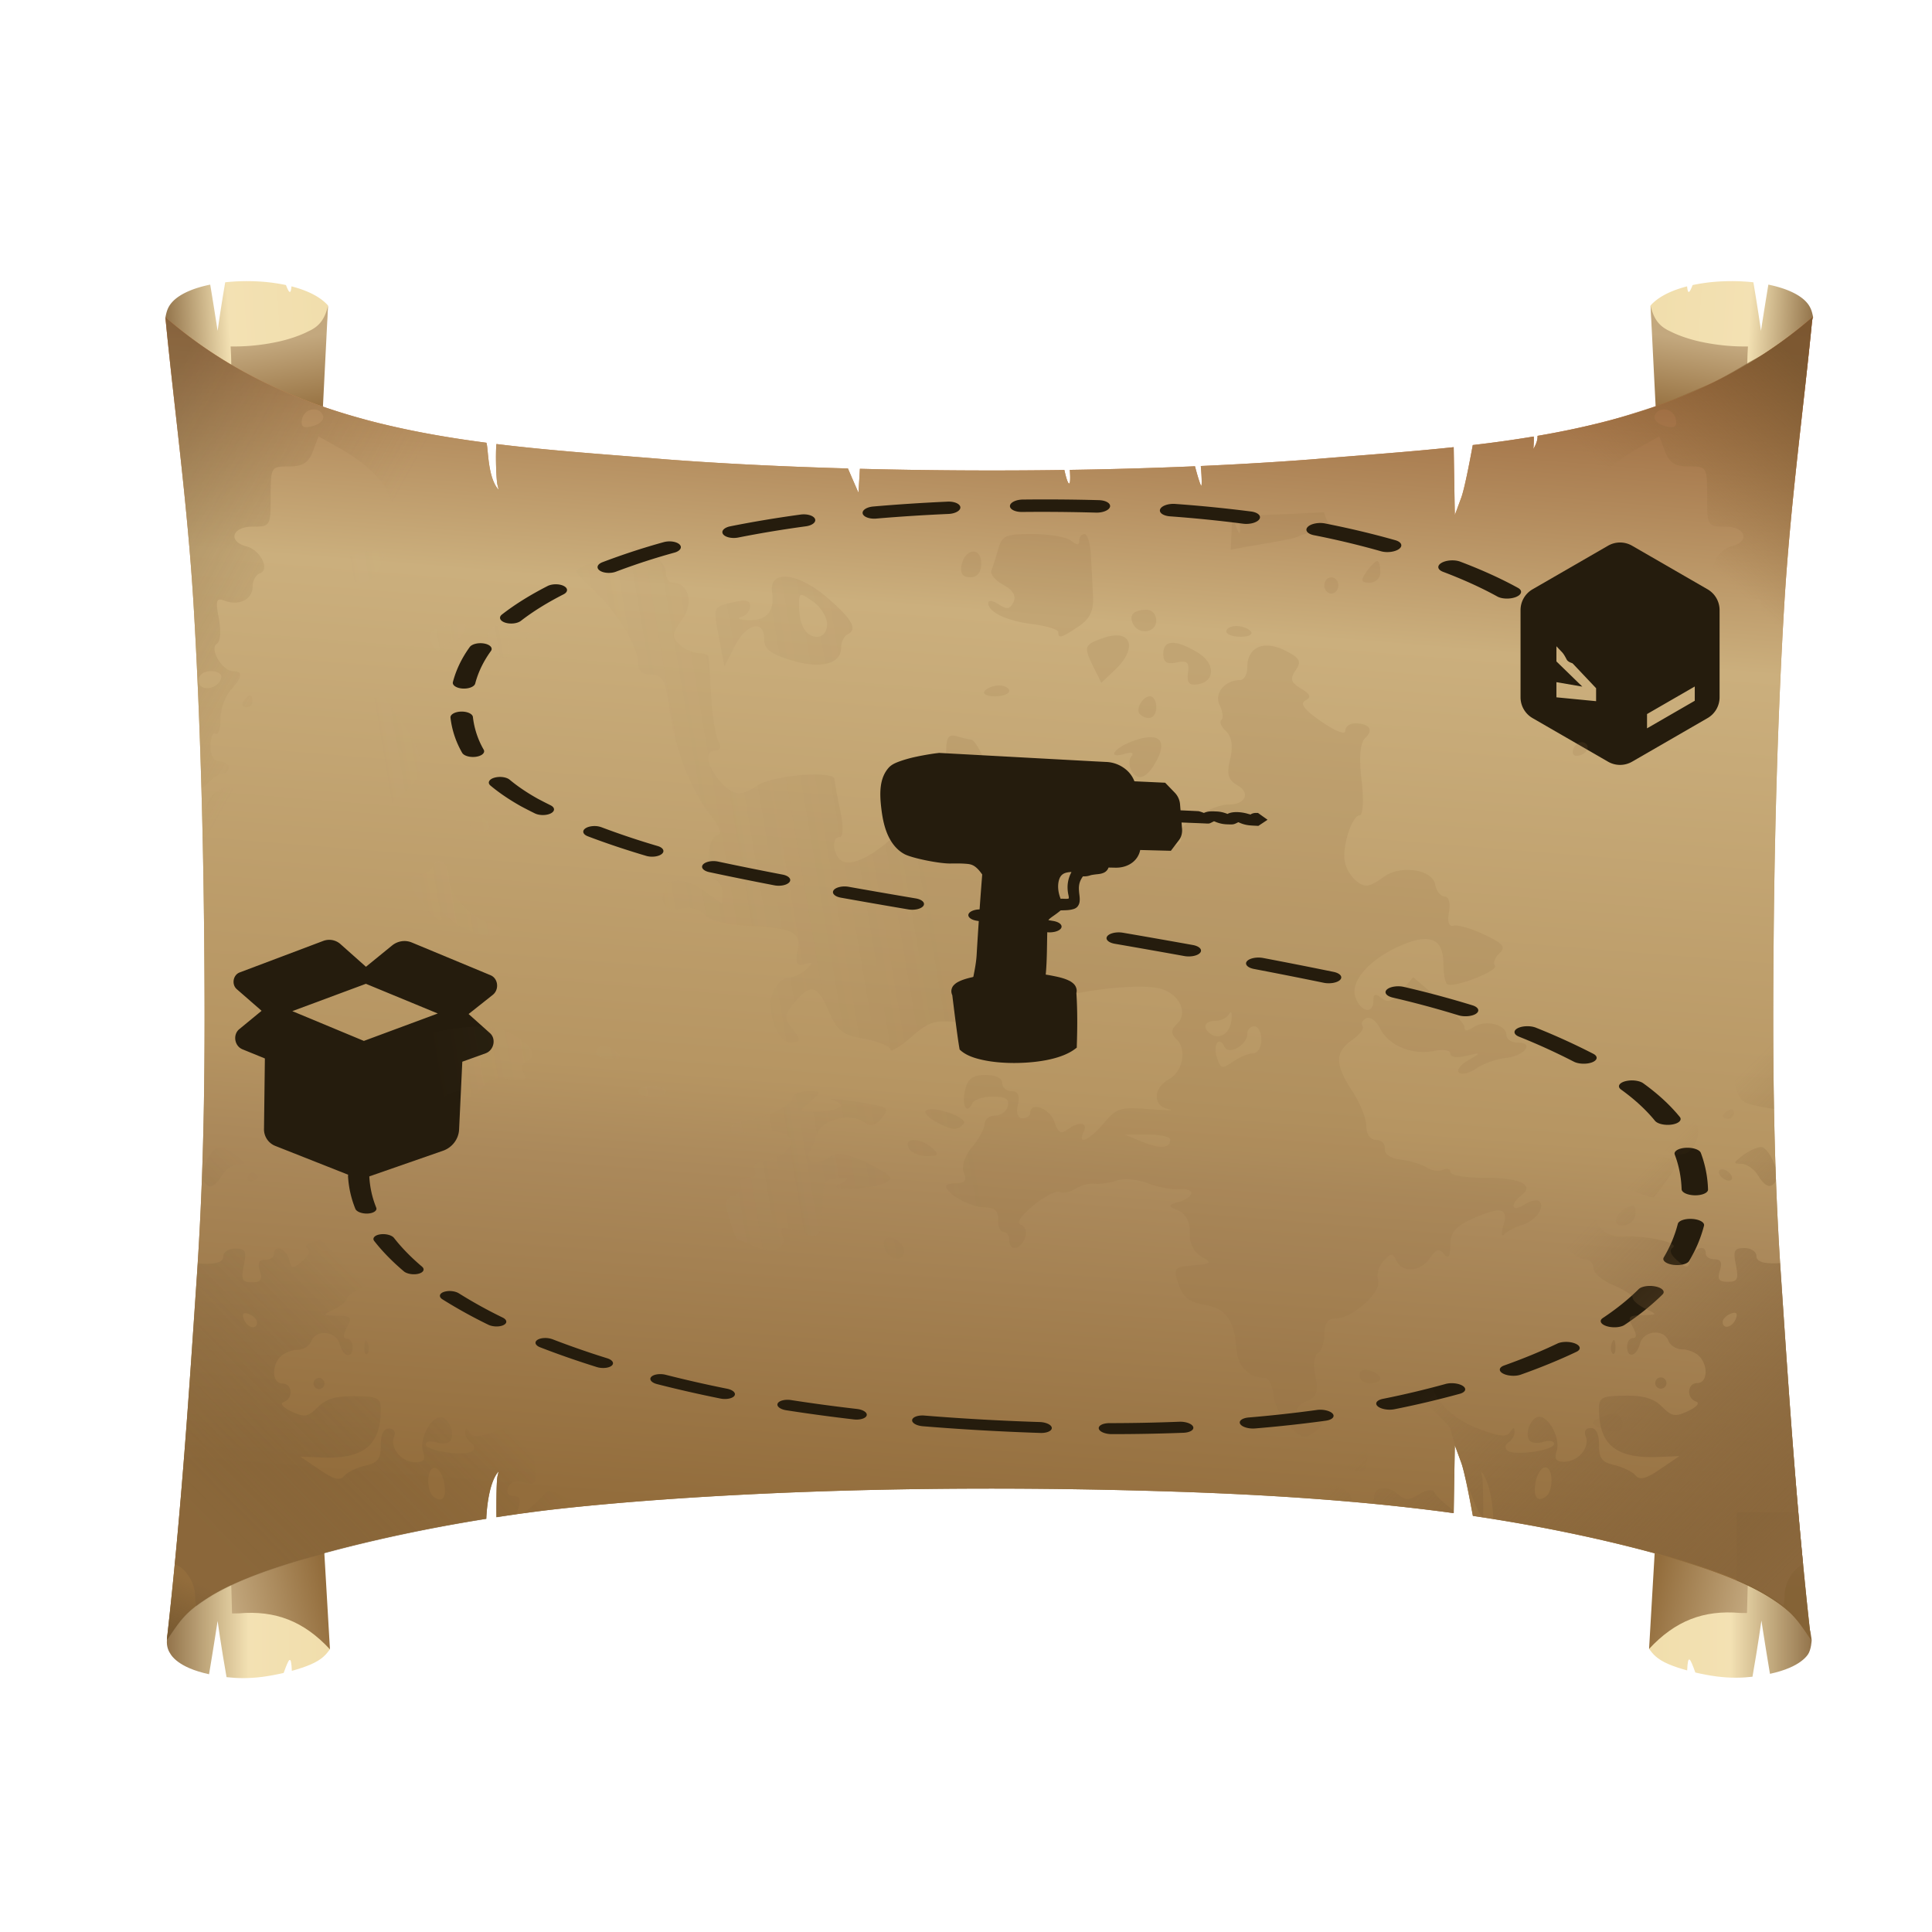 <svg xmlns="http://www.w3.org/2000/svg" xmlns:xlink="http://www.w3.org/1999/xlink" xml:space="preserve" width="256" height="256"><defs><linearGradient id="r"><stop offset="0" style="stop-color:#84451e;stop-opacity:1"/><stop offset=".172" style="stop-color:#cbaf7d;stop-opacity:1"/><stop offset=".366" style="stop-color:#b69562;stop-opacity:1"/><stop offset=".404" style="stop-color:#ab895b;stop-opacity:1"/><stop offset=".539" style="stop-color:#936d3c;stop-opacity:1"/></linearGradient><linearGradient id="k"><stop offset="0" style="stop-color:#8a673c;stop-opacity:.142"/><stop offset="1" style="stop-color:#755b2b;stop-opacity:0"/></linearGradient><linearGradient id="m"><stop offset="0" style="stop-color:#584224;stop-opacity:1"/><stop offset="1" style="stop-color:#584224;stop-opacity:0"/></linearGradient><linearGradient id="l"><stop offset="0" style="stop-color:#8a673c;stop-opacity:.142"/><stop offset="1" style="stop-color:#dac397;stop-opacity:0"/></linearGradient><linearGradient id="g"><stop offset="0" style="stop-color:#765730;stop-opacity:.786"/><stop offset="1" style="stop-color:#936d3c;stop-opacity:0"/></linearGradient><linearGradient id="j"><stop offset="0" style="stop-color:#795c37;stop-opacity:.813"/><stop offset="1" style="stop-color:#42321e;stop-opacity:0"/></linearGradient><linearGradient id="i"><stop offset="0" style="stop-color:#8a673c;stop-opacity:1"/><stop offset="1" style="stop-color:#7c5c36;stop-opacity:0"/></linearGradient><linearGradient id="h"><stop offset="0" style="stop-color:#523d22;stop-opacity:.902"/><stop offset="1" style="stop-color:#936d3c;stop-opacity:0"/></linearGradient><linearGradient id="f"><stop offset="0" style="stop-color:#936d3c;stop-opacity:.357"/><stop offset="1" style="stop-color:#936d3c;stop-opacity:0"/></linearGradient><linearGradient id="b"><stop offset="0" style="stop-color:#93744b;stop-opacity:1"/><stop offset=".5" style="stop-color:#f3e1b3;stop-opacity:1"/><stop offset="1" style="stop-color:#f1deac;stop-opacity:1"/></linearGradient><linearGradient id="a"><stop offset="0" style="stop-color:#936d3c;stop-opacity:1"/><stop offset="1" style="stop-color:#c3a87e;stop-opacity:1"/></linearGradient><linearGradient id="d"><stop offset="0" style="stop-color:#93744b;stop-opacity:1"/><stop offset=".389" style="stop-color:#f3e1b3;stop-opacity:1"/><stop offset="1" style="stop-color:#f1deac;stop-opacity:1"/></linearGradient><linearGradient id="c"><stop offset="0" style="stop-color:#c3a87e;stop-opacity:1"/><stop offset="1" style="stop-color:#936d3c;stop-opacity:1"/></linearGradient><linearGradient id="e"><stop offset="0" style="stop-color:#d17237;stop-opacity:1"/><stop offset=".202" style="stop-color:#cbaf7d;stop-opacity:1"/><stop offset=".303" style="stop-color:#bd9f71;stop-opacity:1"/><stop offset=".404" style="stop-color:#ab895b;stop-opacity:1"/><stop offset=".539" style="stop-color:#936d3c;stop-opacity:1"/></linearGradient><linearGradient xlink:href="#a" id="x" x1="38.596" x2="25.86" y1="203.04" y2="206.313" gradientTransform="matrix(.982 0 0 1.071 5.338 -7.255)" gradientUnits="userSpaceOnUse"/><linearGradient xlink:href="#b" id="w" x1="17.137" x2="39.069" y1="206.6" y2="206.6" gradientTransform="matrix(.982 0 0 1.071 5.338 -7.255)" gradientUnits="userSpaceOnUse"/><linearGradient xlink:href="#c" id="z" x1="32.292" x2="33.75" y1="48.99" y2="58.658" gradientTransform="matrix(.982 0 0 1.071 5.338 -7.255)" gradientUnits="userSpaceOnUse"/><linearGradient xlink:href="#d" id="y" x1="16.88" x2="38.813" y1="46.025" y2="44.563" gradientTransform="matrix(.982 0 0 1.071 5.338 -7.255)" gradientUnits="userSpaceOnUse"/><linearGradient xlink:href="#e" id="A" x1="142.089" x2="123.976" y1="40.394" y2="337.653" gradientUnits="userSpaceOnUse"/><linearGradient xlink:href="#b" id="s" x1="17.137" x2="39.069" y1="206.6" y2="206.6" gradientTransform="matrix(.982 0 0 1.071 5.338 -7.255)" gradientUnits="userSpaceOnUse"/><linearGradient xlink:href="#a" id="t" x1="38.596" x2="25.86" y1="203.04" y2="206.313" gradientTransform="matrix(.982 0 0 1.071 5.338 -7.255)" gradientUnits="userSpaceOnUse"/><linearGradient xlink:href="#d" id="u" x1="16.88" x2="38.813" y1="46.025" y2="44.563" gradientTransform="matrix(.982 0 0 1.071 5.338 -7.255)" gradientUnits="userSpaceOnUse"/><linearGradient xlink:href="#c" id="v" x1="32.292" x2="33.75" y1="48.99" y2="58.658" gradientTransform="matrix(.982 0 0 1.071 5.338 -7.255)" gradientUnits="userSpaceOnUse"/><linearGradient xlink:href="#f" id="H" x1="229.954" x2="239.123" y1="62.355" y2="83.536" gradientUnits="userSpaceOnUse"/><linearGradient xlink:href="#g" id="I" x1="236.772" x2="219.536" y1="51.035" y2="71.937" gradientUnits="userSpaceOnUse"/><linearGradient xlink:href="#h" id="G" x1="18.987" x2="47.472" y1="52.071" y2="69.292" gradientUnits="userSpaceOnUse"/><linearGradient xlink:href="#i" id="J" x1="233.284" x2="199.368" y1="204.237" y2="167.124" gradientUnits="userSpaceOnUse"/><linearGradient xlink:href="#j" id="D" x1="25.027" x2="49.941" y1="197.948" y2="171.15" gradientTransform="matrix(.982 0 0 1.071 5.338 -7.255)" gradientUnits="userSpaceOnUse"/><linearGradient xlink:href="#k" id="E" x1="117.568" x2="47.248" y1="91.191" y2="103.545" gradientUnits="userSpaceOnUse"/><linearGradient xlink:href="#l" id="F" x1="117.568" x2="56.904" y1="91.191" y2="99.882" gradientUnits="userSpaceOnUse"/><linearGradient xlink:href="#m" id="C" x1="22.159" x2="25.345" y1="216.96" y2="209.437" gradientUnits="userSpaceOnUse"/><linearGradient xlink:href="#r" id="B" x1="146.669" x2="123.976" y1="30.827" y2="337.653" gradientUnits="userSpaceOnUse"/></defs><path d="M26.033 205.82c-1.245 3.295-2.49 6.589-3.143 8.509-.653 1.918-.716 3.062-.716 3.062s.053 1.255.498 1.894c.444.639 1.277 1.26 2.417 1.753.752.326 1.638.595 2.611.807.678-4.029 1.133-7.056 1.133-7.056s.47 3.394 1.186 7.44c1.385.16 2.908.2 4.746-.037.9-.117 1.877-.3 2.823-.522.71-1.961.978-2.509 1.085-.277.935-.257 1.795-.543 2.462-.83 1.566-.672 2.076-1.347 2.585-2.02l-.243-1.868s-3.73-9.903-6.015-10.06z" style="fill:url(#s);fill-rule:evenodd;stroke:none;stroke-width:1.775;stroke-dasharray:none;stroke-opacity:1" transform="matrix(-1 0 0 1 262.23 -.054)"/><path d="m30.662 210.707.08 3.075c.044.005.086.01.899-.004 4.854-.423 8.617 1.04 12.078 4.766l-.929-15.937-12.866 2.214.602 4.392c.12.879.12.879.137 1.495z" style="fill:url(#t);fill-rule:evenodd;stroke-width:1.775;stroke-dasharray:none" transform="matrix(-1 0 0 1 262.23 -.054)"/><path d="M33.907 37.277a27 27 0 0 0-4.063.128c-.617 3.587-1.01 6.435-1.01 6.435s-.388-2.57-.979-6.126c-2.24.458-4.102 1.25-5.078 2.359-.594.675-.726 1.328-.857 1.98.233.815.466 1.63 3.888 3.89 3.423 2.26 10.036 5.964 13.511 5.296 3.476-.668 3.812-5.71 4.15-10.751-1.022-1.17-2.772-2.012-4.845-2.544-.108 1.12-.318.895-.734-.173a24 24 0 0 0-3.983-.494" style="fill:url(#u);fill-rule:evenodd;stroke:none;stroke-width:1.775;stroke-dasharray:none;stroke-opacity:1" transform="matrix(-1 0 0 1 262.172 0)"/><path d="M30.638 48.97c.017-1.418-.032-2.24-.08-3.059.762 0 1.525 0 2.612-.089a30.454 33.213 0 0 0 3.89-.591c1.393-.325 2.764-.793 3.798-1.329 1.565-.692 2.21-1.752 2.61-3.414l-.678 13.406c-.941 4.906-1.881 9.812-3.938 9.898s-5.229-4.645-6.773-8.018-1.459-5.388-1.441-6.805" style="fill:url(#v);fill-opacity:1;fill-rule:evenodd;stroke:none;stroke-width:1.775;stroke-dasharray:none;stroke-opacity:1" transform="matrix(-1 0 0 1 262.172 0)"/><path d="M26.033 205.82c-1.245 3.295-2.493 6.588-3.143 8.509-.65 1.92-.736 2.448-.773 3.007-.06.9.22 1.467.555 1.95.444.638 1.277 1.26 2.417 1.752.752.326 1.638.595 2.611.807.678-4.029 1.133-7.056 1.133-7.056s.47 3.394 1.186 7.44c1.385.16 2.908.2 4.746-.037.9-.117 1.877-.3 2.823-.522.71-1.961.978-2.509 1.085-.277.935-.257 1.795-.543 2.462-.83 1.566-.672 2.076-1.347 2.585-2.02l-.243-1.868s-3.73-9.903-6.015-10.06z" style="fill:url(#w);fill-rule:evenodd;stroke:none;stroke-width:1.775;stroke-dasharray:none;stroke-opacity:1"/><path d="m30.662 210.707.08 3.075c.044.005.086.01.899-.004 4.854-.423 8.617 1.04 12.078 4.766l-.929-15.937-12.866 2.214.602 4.392c.12.879.12.879.137 1.495z" style="fill:url(#x);fill-rule:evenodd;stroke-width:1.775;stroke-dasharray:none"/><path d="M33.907 37.277a27 27 0 0 0-4.063.128c-.617 3.587-1.01 6.435-1.01 6.435s-.388-2.57-.979-6.126c-2.24.458-4.102 1.25-5.078 2.359-.594.675-.726 1.328-.857 1.98.233.815.466 1.63 3.888 3.89 3.423 2.26 10.036 5.964 13.511 5.296 3.476-.668 3.812-5.71 4.15-10.751-1.022-1.17-2.772-2.012-4.845-2.544-.108 1.12-.318.895-.734-.173a24 24 0 0 0-3.983-.494" style="fill:url(#y);fill-rule:evenodd;stroke:none;stroke-width:1.775;stroke-dasharray:none;stroke-opacity:1"/><path d="M30.638 48.97c.017-1.418-.032-2.24-.08-3.059.762 0 1.525 0 2.612-.089a30.454 33.213 0 0 0 3.89-.591c1.393-.325 2.764-.793 3.798-1.329 1.565-.692 2.21-1.752 2.61-3.414l-.678 13.406c-.941 4.906-1.881 9.812-3.938 9.898s-5.229-4.645-6.773-8.018-1.459-5.388-1.441-6.805" style="fill:url(#z);fill-opacity:1;fill-rule:evenodd;stroke:none;stroke-width:1.775;stroke-dasharray:none;stroke-opacity:1"/><g style="stroke-width:1.731;stroke-dasharray:none"><path d="M16.88 46.025c1.202 11.402 3.007 23.137 3.83 35.963.825 12.827 1.27 27.078 1.404 40.795s.094 27.133-.974 41.696c-1.07 14.564-2.1 29.208-4.06 45.15 1.692-2.225 2.318-3.388 5.88-5.392 3.564-2.004 8.996-3.784 16.345-5.565 5.833-1.415 12.872-2.828 20.873-3.996 0 0 .124-4.28 1.652-5.85 0 0-.02.202-.119.523-.214.697-.159 5.13-.159 5.13q2.469-.348 5.052-.66c5.778-.698 37.23-3.973 86.586-2.496 13.406.401 25.522 1.205 36.212 2.496q.662.08 1.316.162c.048-2.747.101-5.76.12-6.696l.033-1.704.861 2.142c.392.975 1.022 3.844 1.573 6.597 9.049 1.232 16.955 2.79 23.394 4.352 7.349 1.78 12.783 3.561 16.346 5.565s4.187 3.168 5.879 5.395c-1.959-15.944-2.99-30.588-4.06-45.15-1.069-14.565-1.108-27.98-.974-41.699.133-13.717.58-27.968 1.404-40.795.824-12.826 2.627-24.56 3.829-35.963-10.829 8.653-23.704 12.57-37.098 14.674.06.75-.555 1.611-.555 1.611s.111-1.168.042-1.531a183 183 0 0 1-8.221 1.057c-.551 2.753-1.167 5.546-1.559 6.521l-.86 2.142-.035-1.704c-.018-.936-.071-3.95-.119-6.696-6.4.621-12.822 1.02-19.106 1.504-4.862.343-9.896.616-15.018.826l.05.585c.084.999.09 1.782.02 1.852l-.002.002h-.002l-.004.002h-.008l-.002-.002h-.002l-.002-.002-.002-.002c-.094-.075-.407-.951-.698-1.947l-.133-.456c-5.571.221-11.24.367-16.89.447l.022.314c.126 1.897-.233 1.818-.721-.157l-.036-.146h-.002c-9.43.123-18.8.062-27.587-.146-.06.974-.128 1.967-.195 2.959-.48-1.006-.962-2.013-1.42-2.999-9.055-.235-17.446-.626-24.589-1.13-7.506-.578-15.21-1.034-22.84-1.894-.131 1.042-.054 4.432.16 5.13.098.321.12.523.12.523-1.53-1.57-1.36-5.285-1.643-5.812-15.598-1.862-30.813-5.54-43.307-15.525Z" style="opacity:1;fill:url(#A);fill-opacity:1;fill-rule:evenodd;stroke-width:1.731;stroke-dasharray:none" transform="matrix(.982 0 0 1.071 5.338 -7.255)"/><path d="M16.88 46.025c1.202 11.402 3.007 23.137 3.83 35.963.825 12.827 1.27 27.078 1.404 40.795s.094 27.133-.974 41.696c-1.07 14.564-2.1 29.208-4.06 45.15 1.692-2.225 2.318-3.388 5.88-5.392 3.564-2.004 8.996-3.784 16.345-5.565 5.833-1.415 12.872-2.828 20.873-3.996 0 0 .124-4.28 1.652-5.85 0 0-.02.202-.119.523-.214.697-.159 5.13-.159 5.13q2.469-.348 5.052-.66c5.778-.698 37.23-3.973 86.586-2.496 13.406.401 25.522 1.205 36.212 2.496q.662.08 1.316.162c.048-2.747.101-5.76.12-6.696l.033-1.704.861 2.142c.392.975 1.022 3.844 1.573 6.597 9.049 1.232 16.955 2.79 23.394 4.352 7.349 1.78 12.783 3.561 16.346 5.565s4.187 3.168 5.879 5.395c-1.959-15.944-2.99-30.588-4.06-45.15-1.069-14.565-1.108-27.98-.974-41.699.133-13.717.58-27.968 1.404-40.795.824-12.826 2.627-24.56 3.829-35.963-10.829 8.653-23.704 12.57-37.098 14.674.06.75-.555 1.611-.555 1.611s.111-1.168.042-1.531a183 183 0 0 1-8.221 1.057c-.551 2.753-1.167 5.546-1.559 6.521l-.86 2.142-.035-1.704c-.018-.936-.071-3.95-.119-6.696-6.4.621-12.822 1.02-19.106 1.504-4.862.343-9.896.616-15.018.826l.05.585c.084.999.09 1.782.02 1.852l-.002.002h-.002l-.004.002h-.008l-.002-.002h-.002l-.002-.002-.002-.002c-.094-.075-.407-.951-.698-1.947l-.133-.456c-5.571.221-11.24.367-16.89.447l.022.314c.126 1.897-.233 1.818-.721-.157l-.036-.146h-.002c-9.43.123-18.8.062-27.587-.146-.06.974-.128 1.967-.195 2.959-.48-1.006-.962-2.013-1.42-2.999-9.055-.235-17.446-.626-24.589-1.13-7.506-.578-15.21-1.034-22.84-1.894-.131 1.042-.054 4.432.16 5.13.098.321.12.523.12.523-1.53-1.57-1.36-5.285-1.643-5.812-15.598-1.862-30.813-5.54-43.307-15.525Z" style="opacity:1;fill:url(#B);fill-opacity:1;fill-rule:evenodd;stroke-width:1.731;stroke-dasharray:none" transform="matrix(.982 0 0 1.071 5.338 -7.255)"/></g><path d="M-43.05 237.483c-1.504 0-2.98.397-4.28 1.147l-26.889 15.523a8.57 8.57 0 0 0-4.281 7.42v31.042a8.57 8.57 0 0 0 4.281 7.417l26.888 15.526a8.58 8.58 0 0 0 8.566 0l26.882-15.526a8.57 8.57 0 0 0 4.284-7.417v-31.042a8.56 8.56 0 0 0-4.284-7.42l-26.882-15.52a8.6 8.6 0 0 0-4.284-1.15m-22.67 36.96 14.134 14.947v4.615l-14.133-1.373v-5.4l9.229 1.588-9.23-8.976zm49.279 14.33v5.085l-17.003 9.82v-5.089z" style="fill:#251c0d;fill-opacity:1" transform="translate(230.681 -16.46)scale(.372)"/><path d="m158.61 148.005 8.49-3.248 8.491 3.25v5.447h-16.98z" style="fill:none;fill-opacity:1;stroke-width:.041"/><g style="stroke-miterlimit:0"><path fill="none" d="M-815.11 230.18A241.43 241.43 0 0 1-649.513 95.579c73.109-16.713 142.82-3.688 200.621 44.096" style="baseline-shift:baseline;display:inline;overflow:visible;vector-effect:none;fill-opacity:0;stop-color:#000;stop-opacity:1" transform="matrix(.012 -.018 .015 .012 172.467 125.102)"/></g><path fill="none" d="M167.94 143.897c1.03 1.128 1.457 2.682 1.336 4.322a5.306 4.497 88.062 0 1-2.06 3.984" style="baseline-shift:baseline;display:inline;overflow:visible;vector-effect:none;fill-opacity:0;stroke-width:.02;stroke-miterlimit:0;stop-color:#000"/><path d="M23.168 207.275a735 735 0 0 1-1.05 10.06c1.661-2.384 2.276-3.63 5.777-5.776v-1.27c-.915-2.06-2.994-2.293-4.727-3.014" style="fill:url(#C);fill-opacity:.482;fill-rule:evenodd;stroke:none;stroke-width:2;stroke-linecap:round;stroke-linejoin:bevel;stroke-miterlimit:7;stroke-opacity:1"/><path d="M30.164 129.225c-.494.84-.91 1.987-1.102 3.228-.437 2.847-1.056 4.472-1.95 5.033-.01 3.17-.04 6.343-.098 9.541 1.894-.27 3.573-.63 4.06-.89 1.495-.8 1.826-4.104.54-5.39-.568-.568-.876-1.503-.684-2.077.238-.716-.037-.897-.873-.576-.871.334-1.22.054-1.22-.977 0-.897.378-1.297.995-1.06.731.28.928-.269.746-2.075-.136-1.35-.039-1.996.215-1.437.39.858.562.858 1.105 0 .504-.795.646-.732.655.289.008.944.617 1.303 2.203 1.303 2.648 0 3.714-1.38 2.021-2.617-.677-.496-1.232-1.302-1.232-1.793 0-.251-.086-.426-.227-.502h-.384a1 1 0 0 0-.133.068c-.238.147-.415.104-.535-.068zm10.97 1.185c-.614 0-1.116.336-1.116.746s.502.746 1.117.746 1.117-.336 1.117-.746-.502-.746-1.117-.746m-2.98 4.473c-.663 0-1 .334-.746.744s.59.746.746.746.491-.336.744-.746c.254-.41-.08-.744-.744-.744m6.06 4.031c-.172.007-.143.413.075 1.246.264 1.008.601 1.345.787.787.18-.537-.03-1.332-.463-1.765q-.272-.273-.398-.268m2.28 4.924c-.533.008-.441.298.23.732 1.432.926 1.69.926 1.118 0-.254-.41-.86-.738-1.348-.732m-13.58 3.217c-.209.01-.35.173-.35.453 0 .434.335.789.745.789s.746-.147.746-.328-.337-.536-.746-.79a.75.75 0 0 0-.395-.124m6.068 1.193c-1.345-.022-2.273 1.4-1.224 3.36.656 1.225 1.38 1.583 2.695 1.331 2.008-.383 2.238-1.393.762-3.337-.71-.934-1.528-1.342-2.233-1.354m13.668 1.594c-.51.015-.709.554-.709 1.683 0 1.352.373 1.706 1.676 1.588 1.734-.157 1.915-1.73.315-2.748-.556-.353-.975-.533-1.282-.523m-23.644 2.205c-1.083-.027-2.63 3.476-1.992 4.51.655 1.06 1.382.817 2.396-.807.512-.82 1.496-1.49 2.186-1.49 1.087 0 1.061-.145-.194-1.094-.795-.602-1.874-1.106-2.396-1.12m14.219 1.224q-.42.002-.973.084c-2.657.39-2.667.44-.693 3.211.847 1.19 1.6 2.16 1.675 2.155 1.27-.105 6.1-2.255 6.1-2.715 0-.346-1.092-.733-2.424-.861-1.332-.129-2.422-.658-2.422-1.176 0-.467-.427-.701-1.263-.697m-9.082 1.733c-.41 0-.952.336-1.206.746-.253.41-.124.746.286.746s.951-.336 1.205-.746c.253-.41.124-.746-.285-.746m25.295 2.236c-.386 0-.91.335-1.163.744-.253.41.063.746.702.746s1.162-.336 1.162-.746-.316-.744-.702-.744m-8.03.78c-.57-.015-.917.407-.615 1.359.815 2.567-.856 4.694-3.564 4.535-3.05-.178-7.57.842-6.543 1.477.5.308.273.93-.616 1.691-1.304 1.117-1.432 1.1-1.777-.22-.383-1.464-2.002-2.012-2.002-.678 0 .41-.525.744-1.168.744-.829 0-1.031.432-.695 1.49.367 1.158.134 1.492-1.05 1.492-1.293 0-1.453-.336-1.073-2.236.384-1.923.225-2.236-1.137-2.236-.871 0-1.584.47-1.584 1.044 0 .71-.834 1.021-2.61.971a11 11 0 0 1-.767-.049q-.049.778-.102 1.559c-.841 12.493-1.657 25.04-2.937 38.312 1.416.465 2.69 2.408 2.69 4.32q.002.625.144 1.241a23 23 0 0 1 1.893-1.277c3.5-2.147 8.837-4.055 16.056-5.963 5.73-1.516 12.645-3.03 20.506-4.282 0 0 .122-4.585 1.623-6.267 0 0-.02.216-.117.56-.21.748-.156 5.497-.156 5.497a235 235 0 0 1 2.6-.383l.253-.815c.385-1.237.222-1.677-.623-1.677-.709 0-.981-.423-.717-1.112.282-.734 1.006-.967 2.127-.685 1.631.409 1.684.278 1.313-3.174-.213-1.98-.485-3.715-.606-3.856v-.002l-.002-.002v-.002c-.068-.182 1.435-1.717 3.387-3.45 2.465-2.19 3.365-3.445 2.842-3.968s-.247-1.314.873-2.503c2.224-2.362 3.27-4.348 2.289-4.348-.424 0-.774.286-.774.635 0 .903-4.336 5.326-5.222 5.326-.406 0-.74.587-.742 1.304-.009 2.704-2.588 5.554-6.297 6.958-2.845 1.077-3.825 1.187-4.274.48-.434-.685-.585-.692-.593-.03-.007.489.353 1.114.798 1.39s.53.754.186 1.064c-.852.77-6.213.023-6.213-.865 0-.393.643-.51 1.428-.26s1.626.136 1.867-.254c.61-.988-.295-3.08-1.332-3.08-1.335 0-2.83 2.912-2.32 4.517.346 1.091.102 1.446-.993 1.446-1.83 0-3.423-1.865-2.855-3.344.265-.69.009-1.129-.662-1.129-.718 0-1.094.766-1.094 2.223 0 1.811-.38 2.309-2.05 2.697-1.128.262-2.386.876-2.796 1.363-.562.67-1.364.464-3.273-.834l-2.533-1.72 2.904.111c5.509.21 7.748-1.633 7.748-6.379 0-1.511-.373-1.702-3.42-1.748-2.486-.038-3.832.362-4.928 1.457-1.311 1.312-1.759 1.386-3.472.58-1.15-.54-1.58-1.065-1.035-1.262 1.313-.475 1.161-2.449-.188-2.449-1.337 0-1.481-2.32-.223-3.578.492-.492 1.51-.893 2.26-.893s1.557-.504 1.793-1.119c.632-1.645 3.321-1.38 3.78.373.454 1.737 1.707 2.01 1.707.371 0-.614-.348-1.117-.772-1.117-.523 0-.513-.48.027-1.49.708-1.321.561-1.496-1.279-1.54-2.032-.05-2.04-.067-.398-.858.922-.445 1.677-1.09 1.677-1.432s1.173-1.112 2.608-1.71c1.434-.6 2.607-1.611 2.607-2.247s.491-1.156 1.09-1.156c1.32 0 4.127-2.882 4.127-4.239 0-.537-.424-.978-.941-.978-.518 0-1.272-.752-1.676-1.672-.555-1.26-1.654-2.001-2.387-2.02m-5.297 1.798a.43.43 0 0 0-.336.11c-.241.241-.26.91-.039 1.484.436 1.135 2.479 1.457 2.479.39 0-.784-1.362-1.953-2.104-1.984m36.758 4.875c-.787 0-1.084.717-1.006 2.422l.112 2.422.35-2.236c.307-1.973.419-2.06.952-.744.575 1.415.609 1.405.659-.188.031-1.017-.389-1.676-1.067-1.676m-6.103.051c-.898-.029-1.84.284-2.094.694-.545.881.183.881 2.234 0 1.437-.618 1.434-.644-.14-.694m16.91 2.184a.75.75 0 0 0-.746.746.746.746 0 1 0 .746-.746m-2.049.916c-.075.04-.094.511-.123 1.383-.035 1.058.158 2.148.432 2.421.865.866.966.12.289-2.148-.328-1.096-.495-1.637-.586-1.656h-.01zm-9.477 5.047c-.185.02-.526.347-.771.744-.253.41-.106.746.328.746s.79-.336.79-.746-.148-.744-.329-.744zm4.631.011c-.725-.006-1.304.54-1.304 1.23 0 .684.253.938.56.567a9 9 0 0 1 1.305-1.23c.425-.318.184-.56-.56-.567m-54.287 1.108q.184.001.48.115c.595.228 1.08.716 1.08 1.082 0 1.071-1.293.763-1.745-.416q-.285-.744.136-.78zm15.975 3.61c-.104.01-.174.283-.196.798-.032.786.143 1.226.391.978.248-.247.276-.891.06-1.43-.096-.24-.184-.355-.255-.347m-6.217 4.958a.747.747 0 0 0 0 1.492c.41 0 .746-.336.746-.746a.75.75 0 0 0-.746-.746m58.412 0-.002.002c-.154.026-.28.853-.28 1.861 0 1.025.288 1.864.641 1.864s.483-.839.287-1.864c-.195-1.024-.485-1.863-.642-1.863h-.002zm-20.922.33-.05.002c-.13.007-.303.05-.51.13-.636.243-1.157.574-1.157.735 0 .604 1.42.265 1.858-.443.168-.272.104-.42-.14-.424m9.418.416c-.434 0-.581.336-.328.746s.608.744.79.744c.18 0 .327-.334.327-.744s-.355-.746-.789-.746m-5.336 4.56-2.445.087 2.234.476c1.718.365 2.29.934 2.467 2.461.202 1.742.018 1.934-1.49 1.565-.947-.232-2.118-.731-2.604-1.11-.641-.5-.864-.049-.816 1.65.056 1.987.3 2.28 1.627 1.956.859-.21 3.323-.612 5.474-.893 2.152-.28 3.915-.85 3.915-1.264 0-1.04-2.35-2.728-3.834-2.757-.674-.013-1.419-.526-1.655-1.141-.271-.708-1.324-1.085-2.873-1.03m18.057.071c-.54.025-.754 1.178-.754 3.94 0 3.047.26 4.136.932 3.912.574-.192.933-1.693.933-3.912 0-2.22-.36-3.723-.933-3.915a.5.5 0 0 0-.178-.025m-17.194 2.076c-.434 0-.58.334-.328.744.254.41.609.746.79.746.18 0 .328-.336.328-.746s-.355-.744-.79-.744m11.399 2.541c-1.08-.032-2.258.46-2.656 1.498-.199.518-.063 1.413.302 1.99 1.276 2.016.71 2.584-2.293 2.297-1.64-.156-2.98-.605-2.98-.998 0-.392-1.087-.61-2.416-.482-2.007.194-3.004 1.253-2.68 2.24 4.382-.36 9.78-.734 16.12-1.047-.03-.667.131-1.456.404-1.89.374-.597.166-.932-.578-.932-.64 0-1.163-.466-1.163-1.037 0-1.05-.98-1.607-2.06-1.639m-38.516 1.932c.497 0 1.066.846 1.264 1.88.382 2.001-.173 2.822-1.34 1.983-1.041-.748-.98-3.863.076-3.863m58.266.937c-1.404.933-1.552 1.1-.629 2.063l.629-.014zm-36.867 1.827c-.566 0-1.23.239-1.805.738-1.032.897-1.49.91-2.816.088-1.026-.636-1.774-.719-2.121-.237-.295.41-1.336 1.415-2.313 2.235l-.596.5q.72-.1 1.452-.196c1.525-.2 4.873-.601 9.894-1.048-.254-.315-.404-.64-.404-.952 0-.735-.564-1.129-1.291-1.128" style="fill:url(#D);fill-opacity:.405;fill-rule:evenodd;stroke-width:1.775;stroke-dasharray:none"/><path d="M46.105 121.963a2.7 2.7 0 0 0-1.062.165l-13.192 4.976-.002.002c-1.03.398-1.285 1.879-.452 2.62l.002.002 3.918 3.416-3.514 2.89c-1.052.863-.765 2.662.501 3.176l3.53 1.442-.138 11.147a2.81 2.81 0 0 0 1.785 2.634l12.845 5.08h.004c.215.085.437.114.654.098q.195.003.39-.062h.005l12.515-4.355c1.454-.505 2.467-1.84 2.54-3.346l.506-10.685 3.66-1.319c1.318-.47 1.717-2.276.699-3.183l-3.368-3.011 3.8-3.011c1.063-.839.868-2.602-.348-3.105l-12.402-5.155v.004a2.97 2.97 0 0 0-1.608-.197 3.1 3.1 0 0 0-1.498.669v-.004l-4.115 3.355-4.024-3.579v-.002a2.66 2.66 0 0 0-1.631-.662m5.645 6.926 11.325 4.678-9.752 3.62-1.89.7-11.276-4.691z" style="baseline-shift:baseline;display:inline;overflow:visible;vector-effect:none;fill:#251c0d;fill-opacity:1;stroke:none;stroke-width:1.512;stroke-opacity:1;stop-color:#000" transform="translate(4.961 21.963)scale(.841)"/><g style="fill:url(#E);fill-opacity:1;stroke-width:1.731;stroke-dasharray:none"><path d="M166.469 63.936c-3.24.193-6.538.356-9.875.493l.05.585c.245 2.89-.11 1.83-.702-.097l-.133-.456-.176 4.64c2.01-.528 7.059-1.364 7.87-1.858.81-.493 2.274-.708 3.25-.477 1.635.386 1.68.31.557-.945q-.604-.674-.841-1.885m-33.842 2.99c-3.134 0-3.527.203-3.968 2.05-.27 1.126-.626 2.459-.793 2.96s.46 1.402 1.393 2.001c1.096.704 1.513 1.533 1.175 2.34-.424 1.014-.75 1.077-1.731.33-.68-.517-1.209-.596-1.209-.177 0 1.26 2.152 2.469 5.209 2.924 1.604.238 2.916.725 2.916 1.08 0 .935.35.82 2.364-.781 1.332-1.06 1.767-2.173 1.674-4.284-.069-1.57-.184-4.111-.254-5.648s-.4-2.795-.736-2.795-.61.403-.61.895c0 .696-.216.696-.974 0-.537-.492-2.542-.895-4.456-.895m-46 1.645a.55.55 0 0 0-.353.138c-.32.293-.054.833.59 1.198.645.365.919.897.607 1.183-.311.286-1.084.127-1.716-.354-1.012-.77-3.896-.226-6.101 1.152-.167.105.71 1.295 1.952 2.644 2.704 2.937 5.216 7.773 5.24 10.09.013 1.145.508 1.677 1.564 1.677 1.296 0 1.633.75 2.087 4.656.65 5.595 2.46 11.187 4.752 14.668 1.173 1.784 1.39 2.65.713 2.857-1.169.357-1.318 6.133-.159 6.133.447 0 .812.73.812 1.62v1.62l-1.881-1.62c-2.27-1.955-4.296-2.09-4.798-.317-.59 2.089.128 3.04 1.965 2.6 1.076-.258 2.083.061 2.721.862.661.828 2.438 1.36 5.104 1.53 5.238.332 6.063.845 5.636 3.51-.27 1.69-.08 2.085.85 1.758.987-.348 1.017-.221.17.715-.565.624-1.499 1.133-2.077 1.133-.579 0-1.376.89-1.772 1.978-.85 2.341.476 6.963 2 6.963 1.267 0 1.277-.387.062-2.172-.768-1.127-.683-1.792.425-3.343 1.907-2.669 2.653-2.44 3.982 1.218.985 2.708 1.568 3.243 4.132 3.799 1.641.356 2.984 1.01 2.984 1.453s1.082-.309 2.406-1.668c2.176-2.236 2.726-2.431 5.757-2.058 3.422.42 5.987-.279 9.871-2.691 2.584-1.605 10.873-2.804 13.384-1.936 2.171.75 3.183 3.37 1.865 4.827-.704.778-.734 1.353-.105 2.047 1.287 1.423.827 4.479-.843 5.595-1.863 1.245-1.884 3.658-.036 4.107q.24.06.264.095v.002l.002.002v.006h-.002l-.002.002v.002l-.002.002-.002.002c-.09.064-1.023.026-2.493-.113-3.37-.319-3.784-.166-5.282 1.944-1.693 2.383-3.135 3.112-2.324 1.174.552-1.32-.612-1.48-1.937-.265-.698.64-1.066.362-1.471-1.117-.506-1.848-2.801-2.852-2.801-1.225 0 .41-.408.743-.907.743-.53 0-.745-.775-.519-1.863.26-1.249.024-1.863-.717-1.863a1.114 1.114 0 0 1-1.106-1.117c0-.681-.756-1.118-1.936-1.118-1.467 0-2.041.499-2.366 2.051-.443 2.112.18 3.517.825 1.861.2-.512 1.273-.931 2.386-.931 1.49 0 1.949.345 1.747 1.305-.15.717-.815 1.304-1.479 1.305s-1.215.529-1.223 1.17c-.007.643-.667 2.081-1.465 3.198-.843 1.18-1.24 2.641-.946 3.488.354 1.022.122 1.456-.772 1.456-.7 0-1.272.193-1.272.427 0 1.014 2.817 2.88 4.384 2.902 1.243.018 1.693.482 1.646 1.701-.036.922.238 1.677.608 1.677.371 0 .674.503.674 1.118 0 1.62 1.364 1.371 1.851-.338.228-.8-.002-1.595-.513-1.766-.551-.184.03-1.247 1.43-2.616 1.297-1.269 2.683-2.122 3.081-1.896s1.23.025 1.847-.445c.618-.47 1.607-.78 2.2-.69.591.089 1.74-.104 2.55-.427.866-.346 2.374-.188 3.656.38 1.2.533 2.822.892 3.605.797s1.421.148 1.421.54-.64.938-1.421 1.214c-1.323.467-1.328.552-.056 1.207.858.442 1.342 1.573 1.296 3.04-.044 1.428.481 2.709 1.35 3.291 1.286.863 1.196.978-.946 1.194-2.234.225-2.332.376-1.696 2.604.508 1.779 1.255 2.48 3.022 2.836 2.51.506 3.435 2.057 3.71 6.23.153 2.334 1.409 3.805 3.274 3.835.447.007.888 1.02.982 2.253s.827 3.065 1.626 4.073c1.675 2.11 1.992 2.204 3.323.984 1.542-1.414 1.168-2.738-.65-2.302-1.96.47-2.167-.922-.283-1.889 1.019-.522 1.226-1.336.865-3.376-.262-1.478-.133-2.88.284-3.117.418-.237.76-1.417.76-2.622 0-1.532.399-2.191 1.328-2.191 1.944 0 5.372-3.686 4.916-5.285-.212-.744.066-1.918.617-2.609.923-1.157 1.044-1.16 1.515-.034.718 1.716 2.768 1.52 3.87-.369.742-1.27 1.073-1.384 1.643-.56.5.725.715.359.723-1.228.01-1.699.6-2.578 2.374-3.538 3.427-1.856 4.412-1.658 3.798.769-.286 1.127-.234 1.69.115 1.25s1.281-1.018 2.073-1.287c1.545-.522 2.732-2.533 1.93-3.268-.267-.246-1.044-.021-1.725.497-1.416 1.078-1.703-.005-.334-1.261 1.6-1.468-.084-2.45-4.203-2.45-2.284 0-4.016-.34-4.016-.79 0-.434-.38-.572-.847-.308-.466.265-1.318.124-1.892-.313s-1.928-.926-3.01-1.087c-1.212-.18-1.925-.757-1.855-1.504.062-.667-.397-1.214-1.018-1.214-.667 0-1.127-.774-1.127-1.892 0-1.041-.73-3.208-1.625-4.815-2.045-3.677-2.05-5.377-.02-7.062.884-.733 1.427-1.599 1.207-1.925s-.03-.807.426-1.065 1.175.37 1.6 1.395c.974 2.348 3.67 3.703 6.207 3.119 1.167-.269 1.954-.122 1.954.36 0 .492.72.612 1.83.309.84-.23 1.292-.347 1.365-.294l.004.004v.004l.002.002c.026.081-.37.363-1.167.92-.893.623-1.351 1.383-1.02 1.687.332.305 1.245.025 2.03-.618s2.312-1.282 3.394-1.422c2.197-.283 3.368-2.118 1.352-2.118-.708 0-1.289-.466-1.289-1.037 0-1.434-2.404-2.15-3.759-1.12-.814.62-1.115.623-1.115.015 0-.459-1.336-2.19-2.969-3.847l-2.968-3.013-1.35 1.885c-1.04 1.455-1.567 1.682-2.312 1-.745-.684-.964-.598-.964.38 0 1.927-1.528 1.511-2.098-.57-.613-2.241 1.857-5.418 5.615-7.222 3.173-1.523 4.608-.686 4.608 2.693 0 1.316.194 2.57.432 2.787.68.624 6.03-1.837 5.548-2.552-.237-.352-.003-1.116.523-1.697.772-.852.433-1.345-1.76-2.574-1.492-.837-3.1-1.388-3.574-1.225-.53.182-.73-.538-.519-1.863.193-1.205-.027-2.157-.5-2.157-.467 0-.967-.755-1.11-1.677-.324-2.09-4.123-2.71-6.008-.98-.7.641-1.568 1.168-1.929 1.168-1.005 0-2.296-1.697-2.55-3.355-.316-2.051.853-6.333 1.73-6.333.394 0 .496-2.171.226-4.825-.32-3.137-.17-5.181.43-5.843 1.008-1.115.464-1.998-1.231-1.998-.596 0-1.084.456-1.084 1.014 0 .606-1.125.09-2.803-1.284-1.963-1.607-2.512-2.473-1.83-2.89.716-.435.58-.872-.51-1.636-1.176-.825-1.308-1.35-.626-2.518.715-1.225.512-1.685-1.207-2.718-2.488-1.495-4.4-.497-4.4 2.299 0 .974-.381 1.772-.847 1.772-1.775 0-3.03 1.843-2.358 3.463.365.88.452 1.794.193 2.031-.258.237-.01.939.55 1.559.663.732.829 2.07.472 3.814-.425 2.079-.236 2.896.843 3.62 1.547 1.037.932 2.65-1.01 2.65-1.986 0-6.118 3.042-5.65 4.16.564 1.347-.942 2.127-2.225 1.151-.562-.428-1.827-.585-2.81-.35-1.09.262-1.784.087-1.784-.448 0-.482-.408-.645-.905-.363-1.197.679-2.319-1.047-2.334-3.591-.01-1.673-.375-2.048-1.996-2.048-1.092 0-2.464-.62-3.048-1.378s-2.449-1.614-4.145-1.903c-2.235-.381-3.294-1.027-3.841-2.348-.416-1.003-.918-1.823-1.116-1.823-.197 0-.939-.203-1.646-.452-1.025-.361-1.284.09-1.284 2.235 0 1.478-.325 2.687-.724 2.687s-.976.921-1.284 2.045c-1.3 4.753-7.41 11.184-9.817 10.337-1.238-.436-1.669-3.44-.493-3.44.376 0 .399-1.594.05-3.54-.35-1.947-.658-3.937-.685-4.423-.068-1.247-7.273-.537-8.988.886-1.88 1.56-2.86 1.4-4.376-.72-1.516-2.122-1.715-4.126-.411-4.126.545 0 .661-.512.296-1.301-.332-.717-.707-3.484-.833-6.148s-.26-5.096-.296-5.403c-.037-.307-.572-.56-1.187-.56s-1.606-.536-2.201-1.194c-.909-1.004-.86-1.548.304-3.407 1.397-2.231.793-5.082-1.075-5.082-.432 0-.784-.62-.784-1.377 0-1.389-2.276-3.665-3.425-3.686h-.062zm-30.204.628c-.38.006-.885.091-1.527.24-2.304.53-3.502 2.68-1.984 3.563 1.867 1.087 3.1.668 3.93-1.336.745-1.796.722-2.484-.42-2.467m69.353.14c-.55-.003-1.182.662-1.385 1.93-.173 1.074.166 1.618 1.013 1.618.83 0 1.277-.673 1.277-1.925 0-1.094-.42-1.619-.905-1.622m46.824 1.313c-.222.04-.765.696-1.228 1.49-.694 1.19-.616 1.491.38 1.491.705 0 1.246-.648 1.246-1.491 0-.82-.17-1.49-.378-1.49zm-68.637 2.14c-1.08-.034-1.716.667-1.547 2.144.306 2.678-.601 3.925-2.801 3.853-.98-.033-1.324-.228-.766-.434.559-.207 1.018-.874 1.018-1.482 0-.803-.502-.965-1.829-.591-2.534.714-2.472.537-1.777 4.938l.624 3.962 1.195-2.795c1.342-3.14 3.411-3.753 3.411-1.012 0 1.365.714 2.046 3.046 2.903 3.473 1.275 5.891.583 5.891-1.687 0-.78.334-1.608.742-1.84 1.212-.686.548-2.113-2.358-5.07-1.834-1.867-3.626-2.85-4.85-2.888m63.347.095c-.447 0-.813.503-.813 1.118s.366 1.117.813 1.117.813-.502.813-1.117-.366-1.118-.813-1.118m-61.475 2.432c.224.001.626.325 1.344.92.894.743 1.625 2.135 1.625 3.096 0 .997-.486 1.747-1.132 1.747-1.329 0-2.119-1.592-2.119-4.273 0-1.023.012-1.491.282-1.49m40.077 2.038c-1.528 0-2.128.718-1.618 1.936.663 1.585 2.701 1.248 2.701-.446 0-.82-.487-1.49-1.083-1.49m-79.698 1.95a7 7 0 0 0-.968.12c-2.373.416-2.937 1.11-2.243 2.769.365.87.7.985 1.11.377.323-.48.913-.864 1.31-.853.397.01.963-.58 1.258-1.31.331-.82.268-1.123-.467-1.104m4.257.247c-.404.017-.803.423-1.046 1.31-.342 1.248-.153 2.161.53 2.559 1.621.942 1.878.789 1.878-1.127 0-1.717-.689-2.77-1.362-2.742m85.82.038c-.643 0-1.17.336-1.17.746s.754.744 1.674.744 1.445-.334 1.169-.744-1.028-.746-1.672-.746m-81.615.746c-.447 0-.814.334-.814.744s.367.745.814.745.813-.335.813-.745-.366-.744-.813-.744m67.72.549c-.434-.005-.961.11-1.576.366-2.216.926-2.283 1.173-1.075 4.066l.877 2.098 1.56-1.76c2.23-2.51 2.1-4.752.215-4.77m6.558 1.024c-.752-.026-1.145.472-1.145 1.493 0 1.183.386 1.486 1.542 1.209 1.239-.297 1.5-.014 1.326 1.438-.158 1.32.136 1.747 1.088 1.58 2.11-.374 2.104-2.928-.012-4.42-1.195-.842-2.136-1.276-2.8-1.3M48.625 86.3c-.473 0-.634.336-.358.746.277.41.662.744.86.744.196 0 .36-.334.36-.744s-.388-.746-.862-.746m80.135 1.49c-.644 0-1.397.336-1.674.745-.276.41.251.746 1.171.746s1.674-.336 1.674-.746-.527-.745-1.17-.745m-81.512 1.453v28.606c.6-.482 1.331-.691 2.065-.517.963.228 1.742-.404 2.53-2.051.625-1.31 1.857-3.042 2.737-3.849 1.3-1.191 1.73-1.275 2.302-.446.45.652.71-.36.718-2.813.01-3.106.395-4.168 2.03-5.59 2.623-2.28 2.6-5.086-.076-9.594l-2.12-3.573-4.99.166c-2.066.068-4.008-.07-5.196-.34m99.022.038c-.914 0-1.765 1.937-1.114 2.534.979.897 1.84.408 1.84-1.045 0-.82-.327-1.489-.726-1.489m.085 5.628c-.52-.006-1.203.165-2.036.52-2.293.976-3.12 2.532-.938 1.764.755-.266 1.051-.134.74.328-.287.425-.317 1.259-.068 1.854.72 1.721 1.849 1.266 2.96-1.194.952-2.107.673-3.26-.658-3.272m49.982.685c-.337.02-.691.31-.883.77-.256.612-.132 1.111.274 1.111 1.102 0 1.785-1.323.933-1.806a.6.6 0 0 0-.324-.075m-48.902 5.744c-1.324.076-1.49 3.39-.135 4.81 1.303 1.366 1.507 1.235.882-.57-.317-.917-.228-1.401.213-1.151.419.237.703-.308.63-1.21-.072-.904-.696-1.743-1.385-1.866a1 1 0 0 0-.205-.013m-79.324 4.469q-.035-.001-.07.002c-.392.03-.678.391-.678.918 0 .65.579 1.18 1.287 1.18 1.435 0 1.184-1.603-.322-2.064a.8.8 0 0 0-.217-.036m-4.318 6.152c-.28.014-.566.263-.79.797-.256.612-.991 1.112-1.634 1.112-.806 0-1.025.52-.708 1.677.565 2.06 3.452 5.609 3.452 4.242 0-.69.306-.616 1.016.245.558.677 1.93 1.536 3.047 1.91 1.368.458 2.223.405 2.617-.159.341-.488-.055-.99-.952-1.208-2.18-.528-4.917-3.993-4.917-6.222 0-1.473-.557-2.423-1.131-2.394m91.823 20.87h.004c.119-.01.16.392.09 1.098-.185 1.826-1.444 2.752-2.468 1.813-.931-.854-.628-1.753.593-1.753.633 0 1.355-.421 1.604-.934q.106-.213.177-.224m2.755 1.902c.447 0 .814.838.814 1.863s-.43 1.863-.953 1.863-1.573.515-2.334 1.146c-1.26 1.046-1.426 1-1.86-.525-.513-1.796.245-3.124.868-1.522.475 1.223 2.652-.254 2.652-1.8 0-.564.366-1.025.813-1.025m-89.763.063c-1.817-.046-4.06.344-6.851 1.17-3.974 1.178-4.104 1.3-2.811 2.61.745.755 1.808 1.372 2.362 1.372 1.17 0 2.209 2.057 1.54 3.048-.251.373-.21 1.044.09 1.49.393.583.793.583 1.43 0 1.103-1.013 2.453-1.07 1.783-.075-.287.425.044.545.785.284.706-.248 1.627-1.038 2.046-1.755.54-.926 1.397-1.192 2.954-.92 1.774.312 2.097.154 1.69-.82-.277-.662-.155-1.402.272-1.644 1.219-.69.926-1.658-1-3.303-1.083-.926-2.473-1.41-4.29-1.457m14.277 2.662c-.521-.01-.895.35-.895 1.045 0 .385.745.7 1.656.7 1.377 0 1.479-.176.608-1.04-.473-.469-.964-.698-1.37-.705m5.604 5.47c-.894 0-1.624.337-1.624.746 0 .41.73.746 1.624.746s1.626-.336 1.626-.746-.732-.745-1.626-.745m18.004.746c-.963 0-1.751.45-1.751 1 0 1.016-3.535 2.926-5.618 3.037-.632.033-1.312.502-1.51 1.04-.268.734.33.87 2.37.544 3.533-.566 5.51.53 4.269 2.368-.493.729-1.661 1.43-2.597 1.559-1.094.15-1.54.614-1.252 1.303.273.652-.052 1.07-.831 1.07-.75 0-1.106.424-.855 1.023.235.562-.108 1.21-.763 1.44-.926.326-1.042 1.026-.523 3.136.367 1.493.79 2.773.94 2.843s1.007.502 1.9.96c2.183 1.116 3.886.425 3.375-1.368-.297-1.04-.087-1.324.747-1.013l2.378.884c.925.343 1.256-.15 1.37-2.05.082-1.375.193-3.172.246-3.992.1-1.538.503-1.872 2.245-1.852q1.015.011-.205.735c-.955.565-.748.725.95.734 2.58.014 4.74-.663 4.74-1.485 0-.326-1.334-1.313-2.964-2.195-2.075-1.123-3.22-1.368-3.82-.819-1.43 1.313-3.215.952-2.57-.52.314-.717.638-1.639.72-2.048.483-2.444 4.003-3.576 5.85-1.882.515.472 1.134.226 1.766-.702.808-1.186.735-1.487-.427-1.775-2.2-.545-5.272-1.022-5.43-.883l-.002.002-.002.002v.007l.002.005.002.005q.022.035.171.095c1.77.706 1.1 1.393-1.527 1.563-2.478.16-2.505.128-1.091-1.304 1.398-1.417 1.388-1.467-.303-1.467m14.365 2.474c-.257.007-.463.06-.587.173-.272.25.215.93 1.082 1.512 1.864 1.25 2.617 1.32 3.298.31.469-.696-2.408-2.03-3.793-1.995m25.122 3.499c1.452-.006 2.642.303 2.642.689 0 1.218-1.152 1.327-3.25.308l-2.033-.986zm-95.69.04c-.937.009-1.877.49-2.43 1.438a3.6 3.6 0 0 1-.612.811v7.51c.343-.633.577-1.303.586-1.75.014-.69.758-1.467 1.652-1.727s1.624-.787 1.624-1.169.55-.694 1.221-.694c1.427 0 1.551-1.016.376-3.03a2.74 2.74 0 0 0-2.418-1.39m68.597.692c-.638 0-.899.466-.626 1.118.257.615 1.205 1.117 2.106 1.117 1.363 0 1.468-.186.626-1.117-.557-.615-1.504-1.118-2.106-1.118m-65.216 7.92c-1.143 0-5.811 4.144-5.811 5.285 0 .524.732.953 1.626.953s1.624-.296 1.624-.658.733-.834 1.627-1.048c1.57-.377 2.317-3.372 1.115-4.474a.26.26 0 0 0-.18-.058m62.352 5.565a.74.74 0 0 0-.466.194c-.249.228-.237.933.028 1.565.607 1.452 2.157 1.505 2.157.075 0-.964-.973-1.876-1.72-1.834m55.253 18.187c-.447-.006-.715.265-.715.765 0 .602.548 1.092 1.218 1.092s1.219-.297 1.219-.663-.548-.86-1.219-1.096a1.6 1.6 0 0 0-.503-.098m28.804 5.996c-.307.009-.712.152-1.27.426-1.33.652-1.434.94-.53 1.466 1.993 1.157 3.348.51 2.613-1.245-.187-.448-.418-.66-.813-.647" style="opacity:1;fill:url(#F);fill-opacity:1;fill-rule:evenodd;stroke-width:1.731;stroke-dasharray:none" transform="matrix(1.142 0 0 .962 -14.655 6.379)"/></g><path d="m155.583 132.583-.468.055s-1.31.168-2.768.483q-1.11.232-2.178.599c-.678.24-1.26.482-1.672.952-1.275 1.447-1.277 3.504-1.019 5.66.128 1.074.327 2.283.79 3.441.466 1.165 1.247 2.33 2.469 2.98 1.048.557 5.033 1.374 6.569 1.301.655-.005 1.29-.013 1.94.036.654.05 1.094.091 1.739.743q.28.286.614.763-.444 5.576-.777 11.194c-.053 1-.248 2.04-.466 3.124a1 1 0 0 1-.21.065c-.771.174-1.41.379-1.9.638a2.2 2.2 0 0 0-.697.546h-.002l-.002.004a1.26 1.26 0 0 0-.26.86c.017.157.06.313.129.458.175 1.444.716 5.845.979 7.33l.049.276.208.18v.002c.809.682 1.977 1.072 3.348 1.339 1.368.268 2.94.382 4.526.354 3.138-.058 6.308-.626 8.07-1.966l.235-.174.01-.328-.002.002c.081-2.423.099-4.871-.06-7.33.034-.126.05-.263.037-.414a1.4 1.4 0 0 0-.444-.886 2.4 2.4 0 0 0-.675-.448c-.498-.24-1.125-.423-1.88-.577-.487-.098-.861-.177-1.328-.243.209-2.223.158-4.476.237-6.714l.141-.91.045-.062c.23-.296.913-.655 1.63-1.27l.008-.005.004-.005.014-.009.005-.005h.002v-.002h.001v-.002h.006l.166-.006c.517-.014 1.042-.017 1.482-.143.255-.055.502-.158.69-.368.174-.2.283-.462.312-.751.052-.479-.043-.894-.077-1.293-.056-.68-.082-1.353.544-2.206.545.037.934-.106 1.072-.153.087-.03.435-.086.763-.125.32-.036.681-.05 1.062-.221v.002c.206-.091.45-.252.618-.588q.036-.071.062-.144l.95.02c.969.02 1.84-.263 2.492-.807.48-.4.855-.976.988-1.668l4.291.112 1.154-1.522c.316-.416.46-.981.411-1.575l-.07-.863c.832.036 2.492.092 3.548.146.3.014.366 0 .666-.154l.255-.132c.082-.037.08-.037.226.025q.497.213 1.007.305.383.066.762.071c.756.03.844.015 1.305-.216q.087-.045.177-.082.07.023.14.056.477.214.967.312c.31.06.554.086 1.219.119l.479.023.107-.07c.059-.041.287-.193.509-.339.458-.304.66-.437.659-.446 0-.005-.072-.06-.161-.12-.49-.348-1.147-.818-1.156-.826-.013-.015-.356-.016-.48-.001-.148.017-.28.056-.473.14-.095.143-.232.008-.344.014-.702-.236-2.076-.458-2.915-.058-.074.078-.17-.024-.257-.036a4.3 4.3 0 0 0-1.41-.275l-.258-.012a5 5 0 0 0-.655.01 2.5 2.5 0 0 0-.69.17l-.102.04-.131-.052c-.229-.091-.532-.187-.634-.198q-1.245-.062-2.5-.117l-.069-.833a2.65 2.65 0 0 0-.716-1.613l-1.367-1.416-4.302-.2a4 4 0 0 0-1.254-1.703 4.6 4.6 0 0 0-2.645-1.001l-1.632-.082zm21.823 16.248h.01l-.013.002zm-3.465.42h.005q.068 0 .143.006c-.475.88-.712 1.927-.42 3.244.07.317.042.422.035.44v.006l-.006.003a.5.5 0 0 1-.113.033c-.117.022-.328.016-.546.01-.097-.001-.269-.03-.462.011-.327-.797-.412-1.592-.321-2.235.182-1.171.75-1.445 1.685-1.518" style="fill:#251c0d;fill-opacity:1;stroke-width:.108" transform="translate(-22.886 -25.791)scale(.947)"/><path d="M135.53 66.193c-.912.01-1.676.386-1.706.84s.682.814 1.593.805a257 257 0 0 1 9.814.087c.918.026 1.748-.323 1.852-.78.106-.456-.555-.847-1.474-.873a263 263 0 0 0-10.079-.079m-9.974.277c-3.3.15-6.584.36-9.843.644-.884.077-1.512.498-1.402.94s.915.737 1.799.661c3.161-.271 6.355-.473 9.57-.615.902-.04 1.607-.437 1.573-.887-.033-.451-.794-.784-1.697-.743m30.171.303c-.914-.067-1.81.248-2 .702s.396.876 1.309.943c3.26.241 6.498.563 9.679.976.897.116 1.862-.152 2.155-.598.293-.447-.198-.904-1.097-1.02a183 183 0 0 0-10.046-1.003m-49.647 1.409c-3.159.432-6.273.948-9.312 1.557-.82.164-1.25.63-.96 1.04.288.411 1.188.612 2.01.448 2.916-.58 5.913-1.074 8.962-1.488.86-.117 1.401-.56 1.208-.99-.193-.431-1.048-.685-1.908-.567m69.491 1.177c-.864-.171-1.894.039-2.299.47-.405.43-.034.917.83 1.088a112 112 0 0 1 8.883 2.126c.806.23 1.887.09 2.413-.314.527-.404.3-.918-.507-1.148-2.994-.85-6.115-1.59-9.32-2.222m-86.434 2.406a3 3 0 0 0-1.189.07 92 92 0 0 0-8.124 2.662c-.691.264-.85.758-.357 1.105.494.346 1.455.413 2.147.15a88 88 0 0 1 7.752-2.527c.766-.213 1.07-.697.68-1.081-.189-.185-.516-.32-.91-.379m104.349 2.655c-.74-.28-1.85-.207-2.48.165-.63.37-.541.899.196 1.179 2.606.99 5.038 2.081 7.21 3.28.62.341 1.736.364 2.492.048.756-.315.866-.849.245-1.191-2.325-1.28-4.91-2.438-7.663-3.481M72.548 77.656c-2.25 1.152-4.29 2.41-6.035 3.769-.464.36-.28.84.412 1.073.693.232 1.63.129 2.096-.232 1.625-1.26 3.534-2.435 5.65-3.513.606-.308.621-.804.034-1.107-.586-.304-1.553-.299-2.157.01m133.63 4.057a3.6 3.6 0 0 0-1.36.085c-.874.234-1.22.749-.774 1.15 1.553 1.4 2.749 2.894 3.548 4.44.23.446 1.191.701 2.148.571.959-.13 1.55-.596 1.32-1.041-.865-1.68-2.16-3.298-3.845-4.814-.215-.194-.588-.334-1.038-.391m-142.006 3.56c-.776-.145-1.64.063-1.93.464-1.088 1.506-1.822 3.067-2.23 4.642-.108.42.464.803 1.28.856.816.054 1.567-.242 1.677-.662.383-1.47 1.072-2.921 2.083-4.314.29-.4-.104-.843-.88-.987m-3.084 9.018c-.82.026-1.443.387-1.395.807.183 1.57.674 3.137 1.547 4.657.231.402 1.056.635 1.842.52.788-.117 1.24-.537 1.01-.94a11.2 11.2 0 0 1-1.428-4.328c-.049-.422-.755-.742-1.576-.716m5.522 8.68a2.8 2.8 0 0 0-1.127.086c-.7.215-.92.68-.49 1.039 1.161.97 2.51 1.878 4.004 2.719l.025.015q.907.484 1.854.95c.594.294 1.541.29 2.115-.006.574-.298.557-.778-.04-1.071a61 61 0 0 1-1.743-.895c-1.377-.773-2.614-1.607-3.675-2.492-.206-.173-.539-.297-.923-.345m11.962 6.493c-.395.027-.751.132-.99.292-.493.333-.353.808.315 1.061 2.47.938 5.056 1.801 7.73 2.593.726.215 1.657.097 2.077-.263s.17-.827-.557-1.042a105 105 0 0 1-7.456-2.493 2.7 2.7 0 0 0-1.119-.148m15.404 4.691c-.375.075-.673.22-.829.406-.324.385.046.833.826 1a431 431 0 0 0 8.644 1.752c.8.154 1.692-.04 1.994-.433.3-.393-.105-.837-.906-.99a424 424 0 0 1-8.555-1.726 3 3 0 0 0-1.174-.01zm18.476 3.35c-.815-.145-1.707.06-1.992.458-.285.397.144.837.959.983q4.442.795 8.939 1.556c.826.14 1.72-.072 1.996-.473.277-.402-.171-.841-1-.981a951 951 0 0 1-8.902-1.542m17.938 3.033c-.84-.134-1.736.085-2.003.49-.266.405.197.841 1.035.976q4.554.734 9.121 1.496c.844.14 1.757-.073 2.039-.478s-.174-.849-1.02-.989q-4.593-.762-9.173-1.495m18.397 3.053c-.849-.146-1.776.064-2.071.468s.153.85 1 .996q4.607.796 9.213 1.627c.853.154 1.799-.048 2.113-.452s-.123-.856-.977-1.01q-4.643-.834-9.278-1.63m18.59 3.35c-.854-.163-1.817.031-2.152.433-.333.401.087.858.94 1.021 3.084.59 6.16 1.196 9.222 1.827.852.176 1.839-.004 2.203-.403.365-.398-.031-.863-.885-1.039a650 650 0 0 0-9.327-1.84m17.356 3.789c-.424.066-.773.208-.97.396-.408.39-.058.863.782 1.06a127 127 0 0 1 8.687 2.34c.79.245 1.851.15 2.369-.214s.296-.857-.496-1.101a133 133 0 0 0-9.075-2.438 3.5 3.5 0 0 0-1.297-.043m18.795 5.449c-.725-.29-1.813-.258-2.432.071-.618.33-.535.83.187 1.12a84 84 0 0 1 7.254 3.307c.64.33 1.738.366 2.45.078.715-.287.774-.79.132-1.121a88 88 0 0 0-7.592-3.455zm13.11 7.004a3.6 3.6 0 0 0-1.314.097c-.81.23-1.045.718-.526 1.092 1.814 1.304 3.321 2.699 4.5 4.145.338.414 1.345.634 2.251.492.907-.143 1.37-.594 1.031-1.009-1.266-1.553-2.885-3.053-4.843-4.46-.25-.18-.645-.308-1.098-.357m6.705 8.91c-.953.06-1.594.46-1.43.893.573 1.52.859 3.059.91 4.597.015.435.809.794 1.774.804.966.01 1.74-.335 1.726-.77a15 15 0 0 0-.954-4.85c-.162-.434-1.07-.736-2.026-.675m-175.856 3.073c-.78-.02-1.394.279-1.373.669a13.5 13.5 0 0 0 .975 4.349c.156.386.9.663 1.663.618.764-.045 1.257-.395 1.101-.782a12.7 12.7 0 0 1-.916-4.11c-.02-.39-.67-.724-1.45-.744m176.765 6.352c-.958-.067-1.822.226-1.931.653-.386 1.51-1 3-1.863 4.449-.244.41.309.847 1.235.977s1.878-.096 2.123-.507a17.6 17.6 0 0 0 1.974-4.675c.11-.428-.58-.83-1.538-.897M50.37 163.56c-.723.112-1.074.503-.785.874 1.08 1.386 2.402 2.732 3.925 4.024.41.346 1.28.489 1.945.318.666-.171.874-.592.464-.94-1.445-1.224-2.695-2.498-3.713-3.805-.29-.372-1.113-.583-1.836-.471m169.04 6.916c-.873-.194-1.892-.041-2.275.34-1.349 1.342-2.943 2.623-4.755 3.83-.514.341-.287.823.506 1.075.793.253 1.853.181 2.37-.16 1.92-1.273 3.609-2.626 5.04-4.043.386-.382-.01-.849-.885-1.042m-159.58.603a2.5 2.5 0 0 0-1.037.113c-.599.22-.674.656-.17.975a65 65 0 0 0 6.077 3.366c.586.286 1.49.308 2.018.047.529-.26.483-.704-.104-.991a62 62 0 0 1-5.818-3.219c-.244-.153-.591-.257-.967-.29m147.691 6.73c-.449-.002-.869.077-1.167.22-2.188 1.045-4.552 2.012-7.042 2.902-.7.25-.777.724-.172 1.06.607.336 1.668.406 2.37.156 2.604-.925 5.082-1.934 7.386-3.03.622-.297.557-.782-.147-1.082-.337-.144-.779-.226-1.228-.227zm-135.377-.516c-.376.014-.71.101-.928.242-.454.295-.293.738.36.991 2.408.935 4.918 1.806 7.504 2.615.702.22 1.583.14 1.967-.18.386-.321.126-.76-.579-.981a115 115 0 0 1-7.247-2.52 2.8 2.8 0 0 0-1.077-.167m119.397 6.09a119 119 0 0 1-8.304 1.971c-.803.162-1.11.6-.69.98.422.38 1.414.557 2.218.397a125 125 0 0 0 8.664-2.047c.755-.208.945-.67.423-1.029-.521-.36-1.556-.482-2.311-.273m-103.327-1.215c-.744-.19-1.604-.067-1.92.274-.317.341.028.77.77.96 2.737.7 5.54 1.337 8.393 1.912.777.157 1.608-.007 1.855-.366.248-.359-.182-.777-.96-.933a163 163 0 0 1-8.138-1.847m86.278 4.66c-2.967.408-5.986.74-9.038.997-.854.072-1.356.455-1.122.856.235.4 1.117.667 1.972.596 3.157-.263 6.285-.604 9.364-1.025.837-.114 1.252-.526.927-.92s-1.267-.62-2.103-.505m-69.666-1.31c-.804-.125-1.601.076-1.78.448s.324.775 1.127.9c2.955.461 5.945.864 8.96 1.215.823.096 1.587-.137 1.705-.52s-.455-.771-1.28-.866c-2.942-.34-5.857-.731-8.732-1.177m51.43 2.871a241 241 0 0 1-9.252.185c-.862 0-1.492.327-1.408.73s.852.728 1.715.727q4.756.002 9.505-.18c.864-.033 1.44-.388 1.284-.792-.154-.404-.98-.704-1.843-.67m-33.763-.82c-.839-.068-1.568.193-1.629.584s.57.762 1.409.831q4.617.378 9.273.62 3.148.166 6.316.27c.856.028 1.53-.273 1.505-.672-.025-.4-.74-.746-1.598-.774q-3.099-.098-6.189-.258a307 307 0 0 1-9.087-.6" style="font-weight:250;font-size:527.015px;line-height:.8;font-family:Barlow;-inkscape-font-specification:&quot;Barlow weight=250&quot;;text-align:center;baseline-shift:baseline;text-anchor:middle;display:inline;overflow:visible;opacity:1;vector-effect:none;fill:#251c0d;stroke-width:.712;stroke-linecap:round;stroke-linejoin:bevel;stroke-miterlimit:7;stroke-dasharray:6.834,6.834;stop-color:#000;stop-opacity:1"/><g style="stroke-width:1.731;stroke-dasharray:none;fill:#936d3c;fill-opacity:.356"><path d="M16.88 46.025c1.202 11.402 3.007 23.137 3.83 35.963.457 7.096.797 14.627 1.032 22.263.217-.072.516-.275.877-.606.702-.644 1.617-1.17 2.032-1.17a.75.75 0 0 0 .753-.746c0-.41-.548-.745-1.219-.745-.765 0-1.218-.707-1.218-1.905 0-1.049.305-1.735.678-1.524.372.21.676-.603.676-1.809s.609-2.81 1.353-3.564c1.617-1.638 1.72-2.372.333-2.372-1.435 0-3.235-2.781-2.185-3.376.478-.271.592-1.577.274-3.134-.467-2.28-.352-2.6.787-2.2 1.924.677 3.772-.174 3.772-1.737 0-.742.43-1.48.958-1.641 1.422-.435.119-2.887-1.775-3.342-2.582-.619-1.971-2.448.817-2.448 2.383 0 2.435-.084 2.435-3.726 0-3.649.05-3.725 2.457-3.725 1.873 0 2.641-.441 3.23-1.859l.77-1.861 2.722 1.402c4.295 2.211 6.906 4.796 7.203 7.13.15 1.183.698 2.278 1.219 2.435 1.21.364 2.032-2.018 2.1-6.09l.051-3.202 1.845 1.954c1.7 1.801 1.891 1.847 2.43.576.331-.783.193-1.6-.32-1.892-.418-.236-.845-1.253-1.046-2.412a125 125 0 0 1-7.605-1.438c-.502.128-1.564-.157-2.42-.569-9.659-2.4-18.814-6.212-26.845-12.63zm20.027 11.396c.538-.003 1.054.256 1.259.82.167.46-.464 1.02-1.402 1.245-1.284.308-1.642.102-1.445-.836.165-.787.897-1.225 1.588-1.229m-13.873 32.39c.993 0 1.552.385 1.354.931-.512 1.41-3.046 1.61-3.046.24 0-.69.694-1.172 1.692-1.172m5.26 2.978c-.196 0-.582.336-.858.746s-.115.745.358.745.859-.335.859-.745-.161-.746-.358-.746m.776 6.862c-.68.01-.396.222.754 1.005 1.929 1.314 2.08 1.322 2.08.114 0-.527-.822-1.01-1.828-1.073-.444-.028-.78-.049-1.006-.046m-3.634 4.565c-1.784-.034-3.282 1.61-3.282 3.828 0 .492-.093 1.057-.26 1.657.091 3.79.158 7.583.202 11.345 1.101-.504 2.16-.95 2.698-1.132.782-.264 1.423-1.112 1.423-1.883 0-1.52 1.204-1.884 2.054-.622.36.535.885.509 1.664-.084.626-.476.937-1.162.692-1.526-.737-1.093 1.002-.743 2.048.412 1.634 1.806 3.133.564 3.004-2.492-.09-2.118-.57-3.004-1.949-3.604-1.52-.662-1.827-.583-1.827.474 0 .7.458 1.706 1.016 2.237.822.782.704.912-.61.682-1.248-.219-1.565-.777-1.374-2.4.164-1.39-.323-2.6-1.423-3.54-.92-.785-1.67-1.726-1.67-2.092s-.734-.88-1.629-1.14a3 3 0 0 0-.777-.12m8.362.038a.64.64 0 0 0-.282.09c-.455.257-.617.78-.36 1.16.696 1.034 1.185.843 1.185-.466 0-.499-.227-.8-.543-.784" style="opacity:1;fill:url(#G);fill-opacity:.394;fill-rule:evenodd;stroke-width:1.731;stroke-dasharray:none" transform="matrix(.982 0 0 1.071 5.338 -7.255)"/></g><g style="stroke-width:1.731;stroke-dasharray:none;fill:url(#H)"><path d="M239.123 46.025a59 59 0 0 1-6.533 4.507c-.729.436-1.496.779-2.239 1.183-1.542.84-3.084 1.677-4.68 2.386-.945.42-1.92.76-2.883 1.138-1.442.567-2.883 1.14-4.36 1.62-1.049.342-2.118.629-3.182.93-.993.281-1.965.617-2.969.866-.854.411-1.914.696-2.417.569h-.002a124 124 0 0 1-7.605 1.438c-.201 1.159-.628 2.176-1.046 2.412-.513.291-.651 1.11-.32 1.892.539 1.27.73 1.225 2.43-.576l1.845-1.954.051 3.201c.068 4.073.89 6.455 2.1 6.091.52-.157 1.068-1.252 1.219-2.436.297-2.333 2.908-4.918 7.203-7.13l2.721-1.401.772 1.861c.588 1.418 1.355 1.86 3.228 1.86 2.408 0 2.458.075 2.458 3.724 0 3.642.052 3.726 2.435 3.726 2.788 0 3.399 1.83.817 2.448-1.894.455-3.197 2.907-1.775 3.342.527.161.958.9.958 1.64 0 1.564 1.848 2.415 3.772 1.738 1.139-.4 1.253-.08.787 2.2-.319 1.557-.204 2.863.274 3.134 1.05.595-.75 3.376-2.185 3.376-1.388 0-1.284.734.332 2.372.745.755 1.354 2.358 1.354 3.564s.304 2.02.676 1.809.678.475.678 1.524c0 1.198-.453 1.905-1.219 1.905-.67 0-1.218.336-1.218.745 0 .41.338.746.753.746s1.33.526 2.032 1.17c.36.331.66.534.877.606.234-7.592.571-15.08 1.024-22.14l.008-.123.008-.124c.827-12.778 2.623-24.473 3.82-35.839m-20.026 11.396c.691.004 1.423.442 1.588 1.229.197.938-.16 1.144-1.445.836-.938-.224-1.57-.785-1.402-1.245.205-.564.72-.823 1.259-.82m13.873 32.39c.998 0 1.691.48 1.691 1.172 0 1.369-2.533 1.169-3.045-.241-.199-.546.36-.932 1.354-.932m-5.261 2.978c-.197 0-.358.336-.358.746s.386.745.859.745.634-.335.358-.745-.662-.746-.859-.746m-.775 6.862c-.227-.003-.562.018-1.006.046-1.006.063-1.827.546-1.827 1.073 0 1.208.15 1.2 2.08-.114 1.149-.783 1.432-.996.753-1.005m3.634 4.565a3 3 0 0 0-.777.12c-.895.26-1.629.773-1.629 1.14s-.75 1.307-1.67 2.092c-1.1.94-1.587 2.15-1.423 3.54.191 1.623-.126 2.181-1.374 2.4-1.314.23-1.432.1-.61-.682.558-.531 1.016-1.538 1.016-2.237 0-1.057-.307-1.136-1.827-.474-1.38.6-1.86 1.486-1.949 3.604-.129 3.056 1.37 4.298 3.004 2.492 1.046-1.155 2.785-1.505 2.048-.412-.245.364.066 1.05.692 1.526.778.593 1.303.619 1.664.084.85-1.262 2.054-.897 2.054.622 0 .771.641 1.619 1.423 1.883.539.182 1.597.628 2.698 1.132.044-3.762.11-7.556.203-11.345-.168-.6-.26-1.165-.26-1.657 0-2.219-1.499-3.862-3.283-3.828m-8.42.038c-.285.022-.485.316-.485.784 0 1.309.489 1.5 1.185.467.257-.382.094-.904-.36-1.161a.65.65 0 0 0-.34-.09" style="opacity:1;fill:url(#I);fill-opacity:1;fill-rule:evenodd;stroke-width:1.731;stroke-dasharray:none" transform="matrix(.982 0 0 1.071 5.338 -7.255)"/></g><g style="stroke-width:1.731;stroke-dasharray:none;fill:#584126;fill-opacity:.402"><path d="M229.093 193.868c-.107.01-.191.093-.191.193v8.257q2.379.929 4.143 1.92c3.563 2.003 4.187 3.167 5.879 5.394a569 569 0 0 1-1.706-15.764z" style="opacity:1;fill:#42311c;fill-opacity:.168;fill-rule:evenodd;stroke-width:1.731;stroke-dasharray:none" transform="matrix(.982 0 0 1.071 5.338 -7.255)"/></g><g style="stroke-width:1.731;stroke-dasharray:none"><path d="M225.727 127.388c-.143.071-.23.234-.23.469 0 .458-.566 1.211-1.255 1.673-1.723 1.156-.639 2.443 2.057 2.443 1.615 0 2.235-.335 2.243-1.216.01-.952.153-1.012.666-.27.553.801.729.801 1.125 0 .259-.521.357.082.22 1.342-.186 1.685.014 2.198.759 1.936.628-.22 1.011.153 1.011.99 0 .962-.354 1.223-1.24.912-.851-.3-1.132-.13-.889.537.195.536-.118 1.408-.696 1.938-1.31 1.2-.973 4.285.55 5.032.475.233 2.062.55 3.89.798-.06-3.03-.09-6.037-.1-9.04-.781-.642-1.338-2.116-1.743-4.53-.194-1.158-.619-2.23-1.121-3.014h-4.176c-.122.162-.302.201-.544.064a1 1 0 0 0-.135-.064zm-5.92 1.107c-.627 0-1.138.314-1.138.696 0 .383.511.697 1.137.697s1.137-.314 1.137-.697-.51-.696-1.137-.696m3.033 4.175c-.675 0-1.015.312-.757.694.258.383.598.696.757.696s.502-.313.76-.696c.257-.382-.085-.694-.76-.694m-6.185 3.762q-.129.011-.39.25c-.44.404-.653 1.146-.47 1.648.189.521.532.206.8-.735.222-.777.252-1.156.076-1.163zm-2.304 4.596c-.497-.006-1.114.301-1.372.684-.582.863-.32.863 1.137 0 .684-.405.778-.677.235-.684m13.782 3.003a.8.8 0 0 0-.36.116c-.418.237-.76.568-.76.737 0 .168.342.306.76.306a.75.75 0 0 0 .757-.737c0-.26-.143-.412-.356-.422zm-6.136 1.113c-.717.011-1.55.392-2.272 1.264-1.503 1.815-1.268 2.757.775 3.115 1.34.235 2.076-.099 2.744-1.243 1.067-1.83.123-3.156-1.247-3.136m-13.913 1.488c-.312-.009-.738.159-1.304.489-1.629.95-1.445 2.418.32 2.565 1.327.11 1.706-.221 1.706-1.483 0-1.054-.202-1.556-.722-1.571m24.068 2.058c-.531.012-1.629.483-2.439 1.045-1.277.886-1.304 1.02-.197 1.02.702 0 1.704.626 2.225 1.392 1.032 1.515 1.772 1.743 2.44.753l.023-.039-.063-1.646c-.388-1.213-1.285-2.54-1.989-2.525m-14.473 1.143c-.852-.003-1.286.215-1.286.651 0 .483-1.11.978-2.466 1.097-1.356.12-2.467.482-2.467.804 0 .43 4.916 2.436 6.209 2.534.076.006.843-.9 1.706-2.01 2.009-2.587 2-2.633-.706-2.997a8 8 0 0 0-.99-.079m9.245 1.617c-.418 0-.548.314-.29.697.257.382.809.696 1.226.696s.548-.314.29-.696c-.257-.383-.809-.697-1.226-.697m-25.748 2.088a.706.706 0 0 0-.714.694c0 .383.532.697 1.183.697.65 0 .971-.314.714-.697-.258-.382-.79-.694-1.183-.694m8.173.727c-.746.017-1.865.708-2.43 1.885-.412.859-1.179 1.56-1.706 1.56s-.958.412-.958.914c0 1.266 2.857 3.956 4.201 3.956.61 0 1.11.486 1.11 1.079s1.193 1.537 2.654 2.096 2.654 1.278 2.654 1.597c0 .32.769.921 1.708 1.337 1.67.738 1.662.754-.406.8-1.873.042-2.022.205-1.302 1.438.55.944.56 1.391.028 1.391-.432 0-.786.47-.786 1.043 0 1.529 1.276 1.275 1.738-.346.466-1.636 3.204-1.884 3.847-.349.24.574 1.06 1.045 1.825 1.045s1.8.374 2.3.833c1.281 1.175 1.135 3.34-.226 3.34-1.374 0-1.528 1.843-.191 2.286.554.184.117.673-1.054 1.178-1.744.752-2.2.683-3.535-.542-1.115-1.022-2.485-1.395-5.016-1.36-3.1.043-3.481.221-3.481 1.632 0 4.43 2.28 6.15 7.887 5.954l2.956-.104-2.578 1.606c-1.944 1.211-2.76 1.403-3.333.778-.417-.455-1.697-1.028-2.845-1.272-1.7-.362-2.087-.827-2.087-2.518 0-1.36-.383-2.074-1.113-2.074-.683 0-.944.409-.674 1.053.577 1.38-1.043 3.121-2.907 3.121-1.114 0-1.362-.33-1.01-1.349.519-1.498-1.003-4.216-2.362-4.216-1.056 0-1.977 1.953-1.356 2.875.245.363 1.102.47 1.9.237.8-.233 1.454-.124 1.454.242 0 .83-5.456 1.527-6.324.808-.35-.29-.265-.737.189-.994.453-.257.82-.84.813-1.296-.009-.618-.162-.611-.604.027-.457.66-1.454.557-4.35-.448-3.776-1.31-6.402-3.97-6.41-6.494-.002-.67-.342-1.217-.756-1.217-.901 0-5.316-4.129-5.316-4.972 0-.326-.355-.592-.787-.592-1 0 .066 1.854 2.33 4.058 1.14 1.11 1.421 1.849.889 2.337-.533.488.383 1.659 2.892 3.702 1.987 1.618 3.518 3.052 3.448 3.222v.002l-.002.001v.002c.188.644.436 1.444.72 2.314l.003.009.742 1.843c.149.37.332 1.015.533 1.823.959 2.59 1.95 4.866 2.427 4.933 0 0 .055-4.433-.159-5.13-.098-.321-.119-.523-.119-.523 1.528 1.57 1.652 5.85 1.652 5.85 8.002 1.168 15.04 2.581 20.873 3.996 7.35 1.78 12.782 3.561 16.345 5.565.764.43 1.393.822 1.926 1.193q.145-.575.147-1.158c0-1.689 1.162-3.403 2.507-3.95-1.308-12.42-2.142-24.156-3-35.84q-.053-.721-.103-1.437-.263.018-.54.025c-1.808.047-2.657-.243-2.657-.906 0-.536-.726-.975-1.612-.975-1.387 0-1.549.292-1.157 2.087.386 1.774.223 2.087-1.094 2.087-1.204 0-1.442-.311-1.068-1.392.342-.988.136-1.391-.707-1.391-.654 0-1.19-.312-1.19-.695 0-1.245-1.647-.733-2.037.633-.352 1.233-.482 1.248-1.81.206-.904-.71-1.134-1.29-.625-1.579 1.045-.593-3.557-1.545-6.66-1.378-2.757.148-4.458-1.837-3.629-4.233.308-.89-.046-1.283-.626-1.269m5.392 1.679c-.755.029-2.142 1.12-2.142 1.852 0 .995 2.08.695 2.523-.364.225-.537.206-1.16-.04-1.386-.083-.077-.202-.108-.341-.102m-37.417 4.55c-.69 0-1.118.615-1.085 1.564.05 1.487.085 1.497.67.175.543-1.227.656-1.147.97.695l.356 2.087.113-2.26c.08-1.592-.222-2.26-1.024-2.26m6.213.048c-1.602.047-1.606.07-.143.647 2.088.823 2.829.823 2.274 0-.258-.383-1.217-.674-2.131-.647m-17.213 2.038c-.417 0-.758.314-.758.696 0 .383.34.695.758.695.417 0 .76-.312.76-.695s-.343-.696-.76-.696m2.074.855c-.093.018-.264.523-.597 1.546-.69 2.117-.587 2.813.294 2.005.278-.255.476-1.272.44-2.26-.03-.814-.05-1.253-.126-1.291zm9.64 4.71c-.184 0-.334.312-.334.695s.361.696.803.696.592-.313.334-.696c-.25-.37-.596-.676-.785-.695zm-4.696.011c-.758.007-1.004.233-.57.529a9 9 0 0 1 1.327 1.149c.313.346.571.108.571-.53 0-.644-.59-1.154-1.328-1.148m55.26 1.034.05.002q.429.033.139.727c-.46 1.1-1.778 1.388-1.778.388 0-.341.495-.797 1.1-1.01q.3-.105.489-.107m-16.275 3.369q-.106.009-.247.324c-.219.503-.19 1.104.062 1.335s.43-.18.398-.913c-.022-.482-.093-.736-.2-.746zm-53.127 4.629c-.161.023-.451.797-.648 1.739-.199.956-.067 1.739.293 1.739.359 0 .652-.783.652-1.74 0-.94-.128-1.713-.285-1.737l-.002-.001zm59.47 0c-.418 0-.76.313-.76.696s.342.696.76.696c.416 0 .757-.313.757-.696s-.34-.696-.758-.696m-38.163.308c-.249.003-.314.141-.143.395.446.661 1.89.977 1.89.414 0-.15-.529-.46-1.176-.687a2 2 0 0 0-.57-.122m-9.587.388c-.441 0-.803.314-.803.696 0 .383.15.695.334.695s.546-.312.803-.695c.258-.382.108-.696-.334-.696m5.432 4.257c-1.577-.052-2.648.3-2.925.96-.24.574-.998 1.053-1.683 1.065-1.512.027-3.903 1.604-3.903 2.574 0 .387 1.794.918 3.984 1.18s4.698.636 5.573.833c1.35.303 1.598.029 1.656-1.825.049-1.586-.178-2.008-.831-1.54-.495.353-1.687.818-2.65 1.035-1.535.345-1.723.166-1.517-1.46.18-1.426.762-1.957 2.51-2.297l2.275-.445zm-18.422.065a.6.6 0 0 0-.14.024c-.583.179-.95 1.582-.95 3.653 0 2.072.367 3.473.95 3.652.685.209.95-.807.95-3.652 0-2.577-.218-3.653-.768-3.677zm17.543 1.938c-.442 0-.803.312-.803.695s.15.696.334.696.545-.314.803-.696c.258-.383.108-.695-.334-.695m-11.602 2.372c-1.1.03-2.098.549-2.098 1.53 0 .532-.532.967-1.183.967-.757 0-.97.313-.588.87.268.392.431 1.092.415 1.7q2.95.127 5.808.282c-.851-.245-.786-.895.041-2.093.372-.54.51-1.374.308-1.858-.405-.97-1.604-1.428-2.703-1.398m39.205 1.803c1.075 0 1.138 2.908.078 3.606-1.188.782-1.753.017-1.364-1.85.201-.966.78-1.756 1.286-1.756m-59.31.875v1.9l.655.012c.924-.887.767-1.046-.654-1.912m29.373 1.309c-.882.024-1.505.206-1.505.481 0 .367-1.365.786-3.034.932q-.344.03-.646.045 4.566.265 8.885.611c.274-.906-.742-1.86-2.746-2.038a8 8 0 0 0-.954-.031m8.155.395c-.74 0-1.314.368-1.314 1.054 0 .28-.14.57-.38.851q2.742.242 5.378.518c2.181.212 3.745.387 4.663.498.74.143 1.046.142 1.08.038v-.04c-.077-.343-1.994-1.4-2.564-2.368-.287-.488-1.115-.373-2.159.22-1.35.768-1.816.756-2.867-.081-.584-.467-1.26-.69-1.837-.69" style="opacity:1;fill:url(#J);fill-opacity:1;fill-rule:evenodd;stroke-width:1.731;stroke-dasharray:none" transform="matrix(.982 0 0 1.071 5.338 -7.255)"/></g></svg>